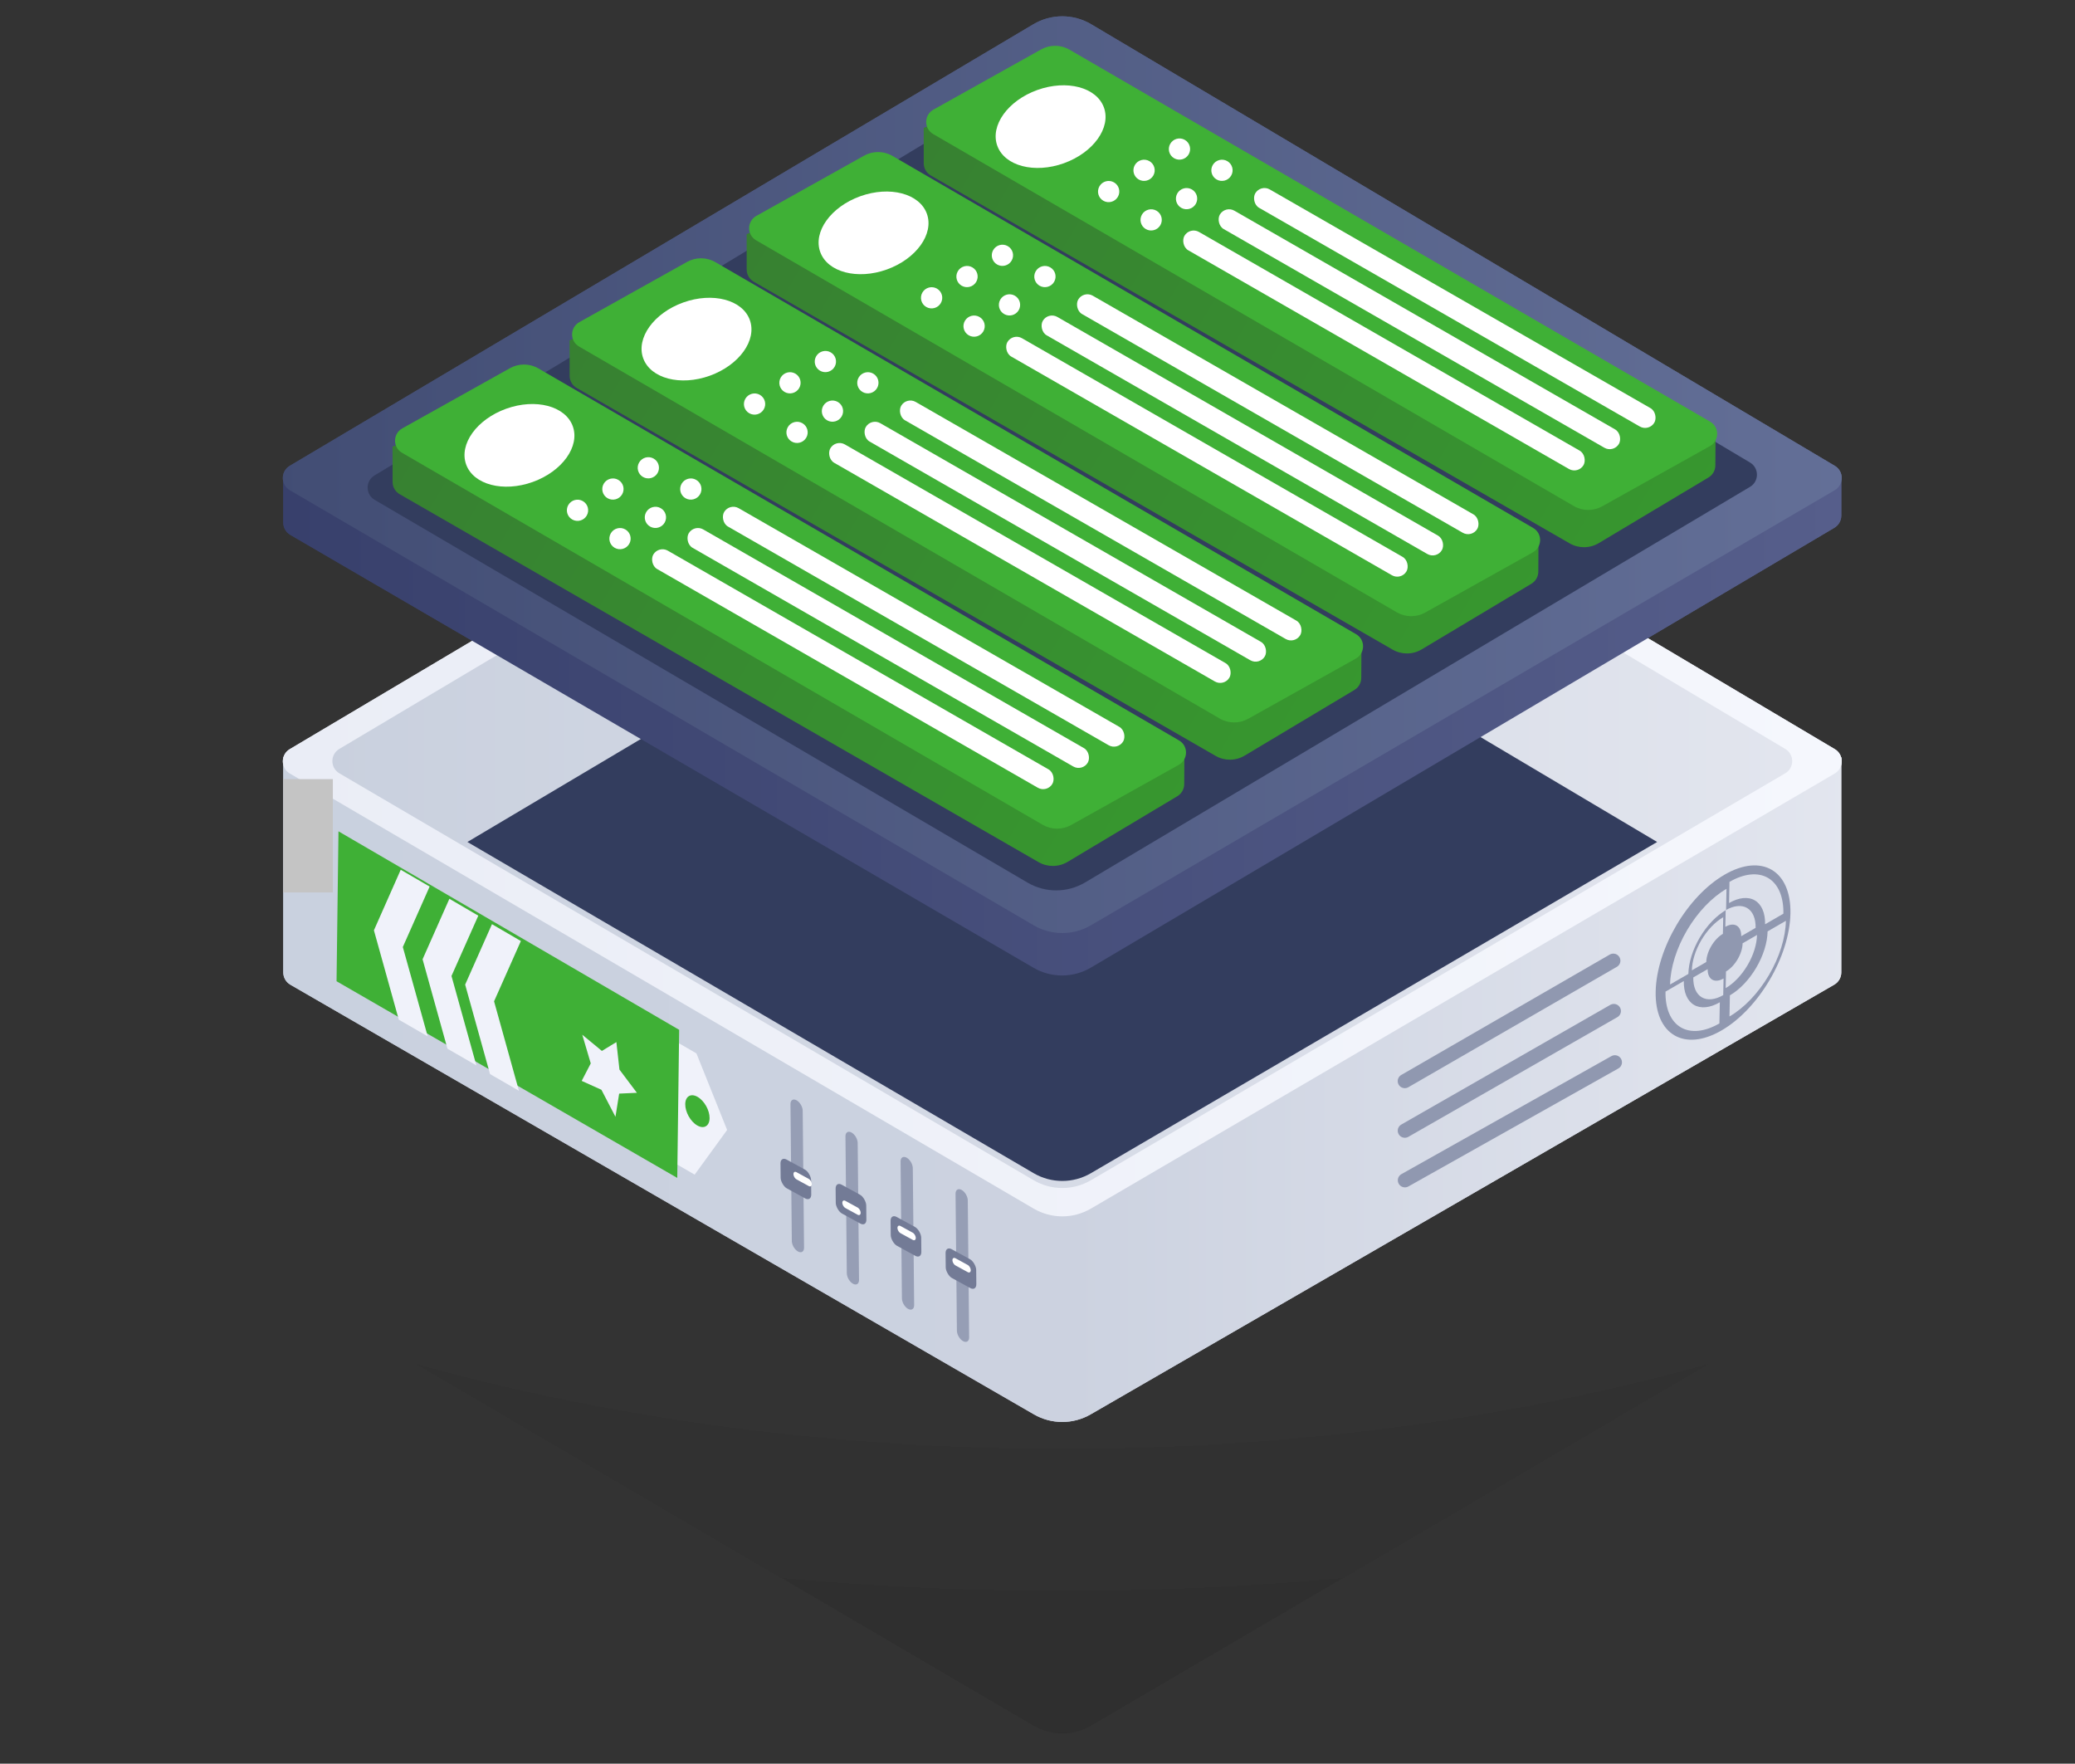 <svg width="293" height="249" viewBox="0 0 293 249" fill="none" xmlns="http://www.w3.org/2000/svg">
<rect x="0" y="0" width="293" height="249" fill="#333333" stroke="none"/>
<g clip-path="url(#clip0_1553_10361)">
<path d="M145.916 116.425C148.433 114.93 151.567 114.93 154.084 116.425L259.082 178.767C260.392 179.545 260.386 181.444 259.07 182.213L154.039 243.638C151.544 245.097 148.456 245.097 145.961 243.638L40.93 182.213C39.614 181.444 39.608 179.545 40.918 178.767L145.916 116.425Z" fill="url(#paint0_diamond_1553_10361)" fill-opacity="0.05"/>
<path d="M147.452 70.855C149.105 70.3 150.893 70.3 152.546 70.855L260 106.943L260 137.29C260 138.004 259.619 138.664 259.001 139.022L154.001 199.688C151.525 201.118 148.473 201.118 145.997 199.688L40.999 139.024C40.381 138.666 40 138.006 40 137.292L40 106.943L147.452 70.855Z" fill="url(#paint1_linear_1553_10361)"/>
<path d="M145.916 43.425C148.433 41.93 151.567 41.93 154.084 43.425L259.082 105.767C260.392 106.545 260.386 108.444 259.07 109.213L154.039 170.638C151.544 172.097 148.456 172.097 145.961 170.638L40.93 109.213C39.614 108.444 39.608 106.545 40.918 105.767L145.916 43.425Z" fill="url(#paint2_linear_1553_10361)"/>
<path d="M145.91 47.434C148.43 45.934 151.57 45.934 154.09 47.434L252.089 105.738C253.397 106.516 253.391 108.413 252.078 109.182L154.045 166.63C151.547 168.094 148.453 168.094 145.955 166.63L47.922 109.182C46.609 108.413 46.603 106.516 47.911 105.738L145.91 47.434Z" fill="url(#paint3_linear_1553_10361)"/>
<path d="M145.916 71.425C148.433 69.93 151.567 69.93 154.084 71.425L234 118.875L154.039 165.638C151.544 167.097 148.456 167.097 145.961 165.638L66 118.875L145.916 71.425Z" fill="url(#paint4_linear_1553_10361)"/>
<path d="M145.884 4.469C148.417 2.949 151.582 2.949 154.115 4.469L260 68.001L260 72.796C260 73.502 259.627 74.157 259.018 74.517L154.041 136.61C151.546 138.085 148.448 138.096 145.942 136.637L40.993 75.515C40.378 75.157 40 74.499 40 73.787L40 67.984L145.884 4.469Z" fill="url(#paint5_linear_1553_10361)"/>
<path d="M145.916 3.425C148.433 1.93 151.567 1.93 154.084 3.425L259.082 65.767C260.392 66.545 260.386 68.444 259.07 69.213L154.039 130.638C151.544 132.097 148.456 132.097 145.961 130.638L40.93 69.213C39.614 68.444 39.608 66.545 40.918 65.767L145.916 3.425Z" fill="url(#paint6_linear_1553_10361)"/>
<path d="M146.726 10.478C149.254 8.953 152.415 8.943 154.952 10.452L247.112 65.301C248.415 66.076 248.414 67.963 247.111 68.738L153.229 124.585C150.724 126.075 147.607 126.085 145.093 124.611L52.9 70.568C51.592 69.801 51.58 67.914 52.878 67.13L146.726 10.478Z" fill="#333D5E"/>
<path d="M72.346 56.367C73.464 55.925 74.72 56.001 75.771 56.573L167.244 106.395L167.217 110.716C167.213 111.412 166.842 112.056 166.24 112.417L150.751 121.682C149.491 122.436 147.919 122.451 146.652 121.721L56.428 69.769C55.814 69.416 55.436 68.765 55.436 68.06L55.432 63.057L72.346 56.367Z" fill="url(#paint7_linear_1553_10361)"/>
<path d="M72.005 51.983C73.255 51.284 74.781 51.295 76.013 52.01L166.485 104.536C167.819 105.31 167.796 107.23 166.443 107.986L151.249 116.48C150 117.178 148.473 117.168 147.241 116.453L56.769 63.927C55.435 63.152 55.459 61.233 56.812 60.476L72.005 51.983Z" fill="#3FB036"/>
<ellipse rx="5.5" ry="8" transform="matrix(0.341 0.94 -0.941 0.338 73.35 62.877)" fill="white"/>
<rect width="65" height="3" rx="1.5" transform="matrix(0.867 0.498 -0.502 0.865 93 77)" fill="white"/>
<rect width="65" height="3" rx="1.5" transform="matrix(0.867 0.498 -0.502 0.865 98 74)" fill="white"/>
<rect width="65" height="3" rx="1.5" transform="matrix(0.867 0.498 -0.502 0.865 103 71)" fill="white"/>
<circle r="1.5" transform="matrix(0.867 0.498 -0.502 0.865 87.548 76.045)" fill="white"/>
<circle r="1.5" transform="matrix(0.867 0.498 -0.502 0.865 92.548 73.045)" fill="white"/>
<circle r="1.5" transform="matrix(0.867 0.498 -0.502 0.865 97.548 69.045)" fill="white"/>
<circle r="1.5" transform="matrix(0.867 0.498 -0.502 0.865 81.548 72.045)" fill="white"/>
<circle r="1.5" transform="matrix(0.867 0.498 -0.502 0.865 86.548 69.045)" fill="white"/>
<circle r="1.5" transform="matrix(0.867 0.498 -0.502 0.865 91.548 66.045)" fill="white"/>
<path d="M97.346 41.367C98.464 40.925 99.72 41.001 100.771 41.573L192.244 91.395L192.217 95.716C192.213 96.412 191.842 97.056 191.24 97.417L175.751 106.682C174.491 107.436 172.919 107.451 171.652 106.721L81.428 54.77C80.814 54.416 80.436 53.765 80.436 53.06L80.432 48.057L97.346 41.367Z" fill="url(#paint8_linear_1553_10361)"/>
<path d="M97.005 36.983C98.255 36.284 99.781 36.295 101.013 37.01L191.485 89.536C192.819 90.31 192.796 92.23 191.443 92.986L176.249 101.48C175 102.178 173.473 102.168 172.241 101.453L81.769 48.927C80.435 48.152 80.459 46.233 81.812 45.476L97.005 36.983Z" fill="#3FB036"/>
<ellipse rx="5.5" ry="8" transform="matrix(0.341 0.94 -0.941 0.338 98.35 47.877)" fill="white"/>
<rect width="65" height="3" rx="1.5" transform="matrix(0.867 0.498 -0.502 0.865 118 62)" fill="white"/>
<rect width="65" height="3" rx="1.5" transform="matrix(0.867 0.498 -0.502 0.865 123 59)" fill="white"/>
<rect width="65" height="3" rx="1.5" transform="matrix(0.867 0.498 -0.502 0.865 128 56)" fill="white"/>
<circle r="1.5" transform="matrix(0.867 0.498 -0.502 0.865 112.548 61.045)" fill="white"/>
<circle r="1.5" transform="matrix(0.867 0.498 -0.502 0.865 117.548 58.045)" fill="white"/>
<circle r="1.5" transform="matrix(0.867 0.498 -0.502 0.865 122.548 54.045)" fill="white"/>
<circle r="1.5" transform="matrix(0.867 0.498 -0.502 0.865 106.548 57.045)" fill="white"/>
<circle r="1.5" transform="matrix(0.867 0.498 -0.502 0.865 111.548 54.045)" fill="white"/>
<circle r="1.5" transform="matrix(0.867 0.498 -0.502 0.865 116.548 51.045)" fill="white"/>
<path d="M122.346 26.367C123.464 25.925 124.72 26.001 125.771 26.573L217.244 76.395L217.217 80.716C217.213 81.412 216.842 82.056 216.24 82.417L200.751 91.682C199.491 92.436 197.919 92.451 196.652 91.721L106.428 39.77C105.814 39.416 105.436 38.765 105.436 38.06L105.432 33.057L122.346 26.367Z" fill="url(#paint9_linear_1553_10361)"/>
<path d="M122.005 21.983C123.255 21.284 124.781 21.295 126.013 22.01L216.485 74.536C217.819 75.31 217.796 77.23 216.443 77.986L201.249 86.48C200 87.178 198.473 87.168 197.241 86.453L106.769 33.927C105.435 33.152 105.459 31.233 106.812 30.476L122.005 21.983Z" fill="#3FB036"/>
<ellipse rx="5.5" ry="8" transform="matrix(0.341 0.94 -0.941 0.338 123.35 32.877)" fill="white"/>
<rect width="65" height="3" rx="1.5" transform="matrix(0.867 0.498 -0.502 0.865 143 47)" fill="white"/>
<rect width="65" height="3" rx="1.5" transform="matrix(0.867 0.498 -0.502 0.865 148 44)" fill="white"/>
<rect width="65" height="3" rx="1.5" transform="matrix(0.867 0.498 -0.502 0.865 153 41)" fill="white"/>
<circle r="1.5" transform="matrix(0.867 0.498 -0.502 0.865 137.548 46.045)" fill="white"/>
<circle r="1.5" transform="matrix(0.867 0.498 -0.502 0.865 142.548 43.045)" fill="white"/>
<circle r="1.5" transform="matrix(0.867 0.498 -0.502 0.865 147.548 39.045)" fill="white"/>
<circle r="1.5" transform="matrix(0.867 0.498 -0.502 0.865 131.548 42.045)" fill="white"/>
<circle r="1.5" transform="matrix(0.867 0.498 -0.502 0.865 136.548 39.045)" fill="white"/>
<circle r="1.5" transform="matrix(0.867 0.498 -0.502 0.865 141.548 36.045)" fill="white"/>
<path d="M147.346 11.367C148.464 10.925 149.72 11.001 150.771 11.573L242.244 61.395L242.217 65.716C242.213 66.412 241.842 67.056 241.24 67.417L225.751 76.682C224.491 77.436 222.919 77.451 221.652 76.721L131.428 24.77C130.814 24.416 130.436 23.765 130.436 23.06L130.432 18.057L147.346 11.367Z" fill="url(#paint10_linear_1553_10361)"/>
<path d="M147.005 6.983C148.255 6.284 149.781 6.295 151.013 7.01L241.485 59.536C242.819 60.31 242.796 62.23 241.443 62.986L226.249 71.48C225 72.178 223.473 72.168 222.241 71.453L131.769 18.927C130.435 18.152 130.459 16.233 131.812 15.476L147.005 6.983Z" fill="#3FB036"/>
<ellipse rx="5.5" ry="8" transform="matrix(0.341 0.94 -0.941 0.338 148.35 17.877)" fill="white"/>
<rect width="65" height="3" rx="1.5" transform="matrix(0.867 0.498 -0.502 0.865 168 32)" fill="white"/>
<rect width="65" height="3" rx="1.5" transform="matrix(0.867 0.498 -0.502 0.865 173 29)" fill="white"/>
<rect width="65" height="3" rx="1.5" transform="matrix(0.867 0.498 -0.502 0.865 178 26)" fill="white"/>
<circle r="1.5" transform="matrix(0.867 0.498 -0.502 0.865 162.548 31.045)" fill="white"/>
<circle r="1.5" transform="matrix(0.867 0.498 -0.502 0.865 167.548 28.045)" fill="white"/>
<circle r="1.5" transform="matrix(0.867 0.498 -0.502 0.865 172.548 24.045)" fill="white"/>
<circle r="1.5" transform="matrix(0.867 0.498 -0.502 0.865 156.548 27.045)" fill="white"/>
<circle r="1.5" transform="matrix(0.867 0.498 -0.502 0.865 161.548 24.045)" fill="white"/>
<circle r="1.5" transform="matrix(0.867 0.498 -0.502 0.865 166.548 21.045)" fill="white"/>
<g clip-path="url(#clip1_1553_10361)">
<line x1="1" y1="-1" x2="19.994" y2="-1" transform="matrix(-0.01 -1.017 0.863 0.472 136.855 189.821)" stroke="#9098B0" stroke-opacity="0.9" stroke-width="2" stroke-linecap="round"/>
<line x1="1" y1="-1" x2="19.994" y2="-1" transform="matrix(-0.01 -1.017 0.863 0.472 129.092 185.268)" stroke="#9098B0" stroke-opacity="0.9" stroke-width="2" stroke-linecap="round"/>
<line x1="1" y1="-1" x2="19.994" y2="-1" transform="matrix(-0.01 -1.017 0.863 0.472 121.309 181.716)" stroke="#9098B0" stroke-opacity="0.9" stroke-width="2" stroke-linecap="round"/>
<line x1="1" y1="-1" x2="19.994" y2="-1" transform="matrix(-0.01 -1.017 0.863 0.472 113.545 177.163)" stroke="#9098B0" stroke-opacity="0.9" stroke-width="2" stroke-linecap="round"/>
<rect width="5.008" height="4.003" rx="1" transform="matrix(-0.863 -0.472 -0.01 -1.017 137.873 182.328)" fill="#737B96"/>
<rect width="5.008" height="4.003" rx="1" transform="matrix(-0.863 -0.472 -0.01 -1.017 130.109 177.776)" fill="#737B96"/>
<rect width="5.008" height="4.003" rx="1" transform="matrix(-0.863 -0.472 -0.01 -1.017 122.346 173.223)" fill="#737B96"/>
<rect width="5.008" height="4.003" rx="1" transform="matrix(-0.863 -0.472 -0.01 -1.017 114.562 169.671)" fill="#737B96"/>
<line x1="0.5" y1="-0.5" x2="2.495" y2="-0.5" transform="matrix(-0.863 -0.472 -0.01 -1.017 137.068 178.823)" stroke="white" stroke-linecap="round"/>
<line x1="0.5" y1="-0.5" x2="2.495" y2="-0.5" transform="matrix(-0.863 -0.472 -0.01 -1.017 129.305 174.27)" stroke="white" stroke-linecap="round"/>
<line x1="0.5" y1="-0.5" x2="2.495" y2="-0.5" transform="matrix(-0.863 -0.472 -0.01 -1.017 121.521 170.718)" stroke="white" stroke-linecap="round"/>
<line x1="0.5" y1="-0.5" x2="2.495" y2="-0.5" transform="matrix(-0.863 -0.472 -0.01 -1.017 114.62 166.671)" stroke="white" stroke-linecap="round"/>
</g>
<circle r="11" transform="matrix(0.865 -0.501 -0.02 1 243.303 134.487)" fill="#9098B0"/>
<line x1="1" y1="-1" x2="35" y2="-1" transform="matrix(0.872 -0.49 0.492 0.871 198 168)" stroke="#9098B0" stroke-width="2" stroke-linecap="round"/>
<line x1="1" y1="-1" x2="35" y2="-1" transform="matrix(0.868 -0.497 0.499 0.867 198 161)" stroke="#9098B0" stroke-width="2" stroke-linecap="round"/>
<line x1="1" y1="-1" x2="35" y2="-1" transform="matrix(0.866 -0.5 0.502 0.865 198 154)" stroke="#9098B0" stroke-width="2" stroke-linecap="round"/>
<path d="M243.789 125.491C242.766 126.083 241.749 126.902 240.795 127.902C239.841 128.901 238.969 130.061 238.229 131.315C237.49 132.569 236.896 133.893 236.483 135.212C236.07 136.53 235.846 137.817 235.823 138.998L238.407 137.503C238.422 136.713 238.572 135.853 238.848 134.972C239.124 134.091 239.521 133.206 240.015 132.368C240.509 131.53 241.092 130.755 241.729 130.087C242.367 129.419 243.047 128.872 243.73 128.476L243.789 125.491Z" fill="#DBDFEA"/>
<path d="M251.823 128.998C251.846 127.817 251.668 126.763 251.298 125.898C250.928 125.033 250.373 124.373 249.667 123.956C248.96 123.539 248.114 123.373 247.178 123.468C246.242 123.563 245.234 123.917 244.211 124.509L244.152 127.494C244.836 127.098 245.509 126.862 246.135 126.798C246.76 126.735 247.326 126.846 247.798 127.124C248.27 127.403 248.641 127.844 248.888 128.422C249.135 129 249.254 129.704 249.239 130.494L251.823 128.998Z" fill="#DBDFEA"/>
<path d="M247.901 130.999C247.914 130.343 247.815 129.757 247.61 129.277C247.404 128.796 247.096 128.429 246.704 128.198C246.311 127.966 245.841 127.874 245.321 127.927C244.801 127.979 244.241 128.176 243.673 128.505L243.626 130.853C243.928 130.678 244.225 130.574 244.501 130.546C244.776 130.518 245.026 130.567 245.234 130.69C245.442 130.813 245.605 131.007 245.714 131.262C245.823 131.517 245.876 131.827 245.869 132.175L247.901 130.999Z" fill="#DBDFEA"/>
<path d="M243.327 129.495C242.759 129.824 242.194 130.279 241.664 130.834C241.134 131.389 240.65 132.034 240.239 132.731C239.828 133.427 239.498 134.163 239.269 134.895C239.039 135.628 238.914 136.343 238.901 136.999L240.934 135.823C240.941 135.474 241.007 135.095 241.129 134.707C241.25 134.319 241.425 133.928 241.643 133.559C241.861 133.189 242.118 132.848 242.399 132.553C242.68 132.259 242.98 132.017 243.281 131.843L243.327 129.495Z" fill="#DBDFEA"/>
<path d="M239.099 138.001C239.086 138.657 239.185 139.243 239.39 139.723C239.596 140.204 239.904 140.571 240.296 140.802C240.689 141.034 241.159 141.126 241.679 141.073C242.199 141.021 242.759 140.824 243.327 140.495L243.374 138.147C243.072 138.322 242.775 138.426 242.499 138.454C242.224 138.482 241.974 138.433 241.766 138.31C241.558 138.187 241.395 137.993 241.286 137.738C241.177 137.483 241.124 137.173 241.131 136.825L239.099 138.001Z" fill="#DBDFEA"/>
<path d="M243.673 139.505C244.241 139.176 244.806 138.721 245.336 138.166C245.866 137.611 246.35 136.966 246.761 136.269C247.172 135.573 247.502 134.837 247.731 134.105C247.961 133.372 248.086 132.657 248.099 132.001L246.066 133.177C246.059 133.526 245.993 133.905 245.871 134.293C245.75 134.681 245.575 135.072 245.357 135.441C245.139 135.811 244.882 136.152 244.601 136.447C244.32 136.741 244.02 136.983 243.719 137.157L243.673 139.505Z" fill="#DBDFEA"/>
<path d="M244.211 143.509C245.234 142.917 246.251 142.098 247.205 141.098C248.159 140.099 249.031 138.939 249.771 137.685C250.51 136.431 251.104 135.107 251.517 133.788C251.93 132.47 252.154 131.183 252.177 130.002L249.593 131.497C249.578 132.287 249.428 133.147 249.152 134.028C248.876 134.909 248.479 135.794 247.985 136.632C247.491 137.47 246.908 138.245 246.271 138.913C245.633 139.581 244.953 140.128 244.27 140.524L244.211 143.509Z" fill="#DBDFEA"/>
<path d="M235.177 140.002C235.154 141.183 235.332 142.237 235.702 143.102C236.072 143.967 236.627 144.627 237.333 145.044C238.04 145.461 238.886 145.627 239.822 145.532C240.758 145.437 241.766 145.083 242.789 144.491L242.848 141.506C242.164 141.902 241.491 142.138 240.865 142.202C240.24 142.265 239.674 142.154 239.202 141.876C238.73 141.597 238.359 141.156 238.112 140.578C237.865 140 237.746 139.296 237.761 138.506L235.177 140.002Z" fill="#DBDFEA"/>
<g clip-path="url(#clip2_1553_10361)">
<path d="M98.089 165.841L90.528 161.474L90.778 144.354L98.339 148.721L102.674 159.532L98.089 165.841Z" fill="#F0F2FA"/>
<path d="M95.633 166.303L47.523 138.537L47.794 117.37L95.9 145.395L95.633 166.303Z" fill="#3FB036"/>
<path d="M60.394 146.315L56.312 143.962L52.799 131.347L56.584 122.796L60.666 125.17L56.88 133.705L60.394 146.315Z" fill="#F0F2FA"/>
<path d="M67.265 150.416L63.183 148.061L59.67 135.436L63.456 126.895L67.538 129.28L63.752 137.794L67.265 150.416Z" fill="#F0F2FA"/>
<path d="M73.276 154.001L69.195 151.646L65.682 139.013L69.468 130.481L73.55 132.859L69.764 141.37L73.276 154.001Z" fill="#F0F2FA"/>
<ellipse rx="2" ry="2" transform="matrix(-0.859 -0.496 0.013 -1.008 98.479 156.88)" fill="#3FB036"/>
<path d="M89.933 154.287L87.429 154.4L86.906 157.674L84.923 153.86L82.138 152.606L83.417 150.136L82.218 146.088L84.991 148.375L87.035 147.127L87.47 151.01L89.933 154.287Z" fill="#F0F2FA"/>
</g>
<path d="M164.402 171.735L192 155.435L192.157 164.323L164.557 180.579L164.402 171.735Z" fill="#AE1C28"/>
<path d="M164.448 180.663L192.047 164.501L192.096 173.36L164.495 189.519L164.448 180.663Z" fill="#005BBB"/>
<path d="M164.056 177.427L191.321 161.508L191.668 167.923L164.408 183.941L164.056 177.427Z" fill="white"/>
<rect x="40" y="110" width="7" height="16" fill="#C4C4C4"/>
<path d="M145.916 116.425C148.433 114.93 151.567 114.93 154.084 116.425L259.082 178.767C260.392 179.545 260.386 181.444 259.07 182.213L154.039 243.638C151.544 245.097 148.456 245.097 145.961 243.638L40.93 182.213C39.614 181.444 39.608 179.545 40.918 178.767L145.916 116.425Z" fill="url(#paint11_diamond_1553_10361)" fill-opacity="0.05"/>
<path d="M147.452 70.855C149.105 70.3 150.893 70.3 152.546 70.855L260 106.943L260 137.29C260 138.004 259.619 138.664 259.001 139.022L154.001 199.688C151.525 201.118 148.473 201.118 145.997 199.688L40.999 139.024C40.381 138.666 40 138.006 40 137.292L40 106.943L147.452 70.855Z" fill="url(#paint12_linear_1553_10361)"/>
<path d="M145.916 43.425C148.433 41.93 151.567 41.93 154.084 43.425L259.082 105.767C260.392 106.545 260.386 108.444 259.07 109.213L154.039 170.638C151.544 172.097 148.456 172.097 145.961 170.638L40.93 109.213C39.614 108.444 39.608 106.545 40.918 105.767L145.916 43.425Z" fill="url(#paint13_linear_1553_10361)"/>
<path d="M145.91 47.434C148.43 45.934 151.57 45.934 154.09 47.434L252.089 105.738C253.397 106.516 253.391 108.413 252.078 109.182L154.045 166.63C151.547 168.094 148.453 168.094 145.955 166.63L47.922 109.182C46.609 108.413 46.603 106.516 47.911 105.738L145.91 47.434Z" fill="url(#paint14_linear_1553_10361)"/>
<path d="M145.916 71.425C148.433 69.93 151.567 69.93 154.084 71.425L234 118.875L154.039 165.638C151.544 167.097 148.456 167.097 145.961 165.638L66 118.875L145.916 71.425Z" fill="url(#paint15_linear_1553_10361)"/>
<path d="M145.884 4.469C148.417 2.949 151.582 2.949 154.115 4.469L260 68.001L260 72.796C260 73.502 259.627 74.157 259.018 74.517L154.041 136.61C151.546 138.085 148.448 138.096 145.942 136.637L40.993 75.515C40.378 75.157 40 74.499 40 73.787L40 67.984L145.884 4.469Z" fill="url(#paint16_linear_1553_10361)"/>
<path d="M145.916 3.425C148.433 1.93 151.567 1.93 154.084 3.425L259.082 65.767C260.392 66.545 260.386 68.444 259.07 69.213L154.039 130.638C151.544 132.097 148.456 132.097 145.961 130.638L40.93 69.213C39.614 68.444 39.608 66.545 40.918 65.767L145.916 3.425Z" fill="url(#paint17_linear_1553_10361)"/>
<path d="M146.726 10.478C149.254 8.953 152.415 8.943 154.952 10.452L247.112 65.301C248.415 66.076 248.414 67.963 247.111 68.738L153.229 124.585C150.724 126.075 147.607 126.085 145.093 124.611L52.9 70.568C51.592 69.801 51.58 67.914 52.878 67.13L146.726 10.478Z" fill="#333D5E"/>
<path d="M72.346 56.367C73.464 55.925 74.72 56.001 75.771 56.573L167.244 106.395L167.217 110.716C167.213 111.412 166.842 112.056 166.24 112.417L150.751 121.682C149.491 122.436 147.919 122.451 146.652 121.721L56.428 69.769C55.814 69.416 55.436 68.765 55.436 68.06L55.432 63.057L72.346 56.367Z" fill="url(#paint18_linear_1553_10361)"/>
<path d="M72.005 51.983C73.255 51.284 74.781 51.295 76.013 52.01L166.485 104.536C167.819 105.31 167.796 107.23 166.443 107.986L151.249 116.48C150 117.178 148.473 117.168 147.241 116.453L56.769 63.927C55.435 63.152 55.459 61.233 56.812 60.476L72.005 51.983Z" fill="#3FB036"/>
<ellipse rx="5.5" ry="8" transform="matrix(0.341 0.94 -0.941 0.338 73.35 62.877)" fill="white"/>
<rect width="65" height="3" rx="1.5" transform="matrix(0.867 0.498 -0.502 0.865 93 77)" fill="white"/>
<rect width="65" height="3" rx="1.5" transform="matrix(0.867 0.498 -0.502 0.865 98 74)" fill="white"/>
<rect width="65" height="3" rx="1.5" transform="matrix(0.867 0.498 -0.502 0.865 103 71)" fill="white"/>
<circle r="1.5" transform="matrix(0.867 0.498 -0.502 0.865 87.548 76.045)" fill="white"/>
<circle r="1.5" transform="matrix(0.867 0.498 -0.502 0.865 92.548 73.045)" fill="white"/>
<circle r="1.5" transform="matrix(0.867 0.498 -0.502 0.865 97.548 69.045)" fill="white"/>
<circle r="1.5" transform="matrix(0.867 0.498 -0.502 0.865 81.548 72.045)" fill="white"/>
<circle r="1.5" transform="matrix(0.867 0.498 -0.502 0.865 86.548 69.045)" fill="white"/>
<circle r="1.5" transform="matrix(0.867 0.498 -0.502 0.865 91.548 66.045)" fill="white"/>
<path d="M97.346 41.367C98.464 40.925 99.72 41.001 100.771 41.573L192.244 91.395L192.217 95.716C192.213 96.412 191.842 97.056 191.24 97.417L175.751 106.682C174.491 107.436 172.919 107.451 171.652 106.721L81.428 54.77C80.814 54.416 80.436 53.765 80.436 53.06L80.432 48.057L97.346 41.367Z" fill="url(#paint19_linear_1553_10361)"/>
<path d="M97.005 36.983C98.255 36.284 99.781 36.295 101.013 37.01L191.485 89.536C192.819 90.31 192.796 92.23 191.443 92.986L176.249 101.48C175 102.178 173.473 102.168 172.241 101.453L81.769 48.927C80.435 48.152 80.459 46.233 81.812 45.476L97.005 36.983Z" fill="#3FB036"/>
<ellipse rx="5.5" ry="8" transform="matrix(0.341 0.94 -0.941 0.338 98.35 47.877)" fill="white"/>
<rect width="65" height="3" rx="1.5" transform="matrix(0.867 0.498 -0.502 0.865 118 62)" fill="white"/>
<rect width="65" height="3" rx="1.5" transform="matrix(0.867 0.498 -0.502 0.865 123 59)" fill="white"/>
<rect width="65" height="3" rx="1.5" transform="matrix(0.867 0.498 -0.502 0.865 128 56)" fill="white"/>
<circle r="1.5" transform="matrix(0.867 0.498 -0.502 0.865 112.548 61.045)" fill="white"/>
<circle r="1.5" transform="matrix(0.867 0.498 -0.502 0.865 117.548 58.045)" fill="white"/>
<circle r="1.5" transform="matrix(0.867 0.498 -0.502 0.865 122.548 54.045)" fill="white"/>
<circle r="1.5" transform="matrix(0.867 0.498 -0.502 0.865 106.548 57.045)" fill="white"/>
<circle r="1.5" transform="matrix(0.867 0.498 -0.502 0.865 111.548 54.045)" fill="white"/>
<circle r="1.5" transform="matrix(0.867 0.498 -0.502 0.865 116.548 51.045)" fill="white"/>
<path d="M122.346 26.367C123.464 25.925 124.72 26.001 125.771 26.573L217.244 76.395L217.217 80.716C217.213 81.412 216.842 82.056 216.24 82.417L200.751 91.682C199.491 92.436 197.919 92.451 196.652 91.721L106.428 39.77C105.814 39.416 105.436 38.765 105.436 38.06L105.432 33.057L122.346 26.367Z" fill="url(#paint20_linear_1553_10361)"/>
<path d="M122.005 21.983C123.255 21.284 124.781 21.295 126.013 22.01L216.485 74.536C217.819 75.31 217.796 77.23 216.443 77.986L201.249 86.48C200 87.178 198.473 87.168 197.241 86.453L106.769 33.927C105.435 33.152 105.459 31.233 106.812 30.476L122.005 21.983Z" fill="#3FB036"/>
<ellipse rx="5.5" ry="8" transform="matrix(0.341 0.94 -0.941 0.338 123.35 32.877)" fill="white"/>
<rect width="65" height="3" rx="1.5" transform="matrix(0.867 0.498 -0.502 0.865 143 47)" fill="white"/>
<rect width="65" height="3" rx="1.5" transform="matrix(0.867 0.498 -0.502 0.865 148 44)" fill="white"/>
<rect width="65" height="3" rx="1.5" transform="matrix(0.867 0.498 -0.502 0.865 153 41)" fill="white"/>
<circle r="1.5" transform="matrix(0.867 0.498 -0.502 0.865 137.548 46.045)" fill="white"/>
<circle r="1.5" transform="matrix(0.867 0.498 -0.502 0.865 142.548 43.045)" fill="white"/>
<circle r="1.5" transform="matrix(0.867 0.498 -0.502 0.865 147.548 39.045)" fill="white"/>
<circle r="1.5" transform="matrix(0.867 0.498 -0.502 0.865 131.548 42.045)" fill="white"/>
<circle r="1.5" transform="matrix(0.867 0.498 -0.502 0.865 136.548 39.045)" fill="white"/>
<circle r="1.5" transform="matrix(0.867 0.498 -0.502 0.865 141.548 36.045)" fill="white"/>
<path d="M147.346 11.367C148.464 10.925 149.72 11.001 150.771 11.573L242.244 61.395L242.217 65.716C242.213 66.412 241.842 67.056 241.24 67.417L225.751 76.682C224.491 77.436 222.919 77.451 221.652 76.721L131.428 24.77C130.814 24.416 130.436 23.765 130.436 23.06L130.432 18.057L147.346 11.367Z" fill="url(#paint21_linear_1553_10361)"/>
<path d="M147.005 6.983C148.255 6.284 149.781 6.295 151.013 7.01L241.485 59.536C242.819 60.31 242.796 62.23 241.443 62.986L226.249 71.48C225 72.178 223.473 72.168 222.241 71.453L131.769 18.927C130.435 18.152 130.459 16.233 131.812 15.476L147.005 6.983Z" fill="#3FB036"/>
<ellipse rx="5.5" ry="8" transform="matrix(0.341 0.94 -0.941 0.338 148.35 17.877)" fill="white"/>
<rect width="65" height="3" rx="1.5" transform="matrix(0.867 0.498 -0.502 0.865 168 32)" fill="white"/>
<rect width="65" height="3" rx="1.5" transform="matrix(0.867 0.498 -0.502 0.865 173 29)" fill="white"/>
<rect width="65" height="3" rx="1.5" transform="matrix(0.867 0.498 -0.502 0.865 178 26)" fill="white"/>
<circle r="1.5" transform="matrix(0.867 0.498 -0.502 0.865 162.548 31.045)" fill="white"/>
<circle r="1.5" transform="matrix(0.867 0.498 -0.502 0.865 167.548 28.045)" fill="white"/>
<circle r="1.5" transform="matrix(0.867 0.498 -0.502 0.865 172.548 24.045)" fill="white"/>
<circle r="1.5" transform="matrix(0.867 0.498 -0.502 0.865 156.548 27.045)" fill="white"/>
<circle r="1.5" transform="matrix(0.867 0.498 -0.502 0.865 161.548 24.045)" fill="white"/>
<circle r="1.5" transform="matrix(0.867 0.498 -0.502 0.865 166.548 21.045)" fill="white"/>
<g clip-path="url(#clip3_1553_10361)">
<line x1="1" y1="-1" x2="19.994" y2="-1" transform="matrix(-0.01 -1.017 0.863 0.472 136.855 189.821)" stroke="#9098B0" stroke-opacity="0.9" stroke-width="2" stroke-linecap="round"/>
<line x1="1" y1="-1" x2="19.994" y2="-1" transform="matrix(-0.01 -1.017 0.863 0.472 129.092 185.268)" stroke="#9098B0" stroke-opacity="0.9" stroke-width="2" stroke-linecap="round"/>
<line x1="1" y1="-1" x2="19.994" y2="-1" transform="matrix(-0.01 -1.017 0.863 0.472 121.309 181.716)" stroke="#9098B0" stroke-opacity="0.9" stroke-width="2" stroke-linecap="round"/>
<line x1="1" y1="-1" x2="19.994" y2="-1" transform="matrix(-0.01 -1.017 0.863 0.472 113.545 177.163)" stroke="#9098B0" stroke-opacity="0.9" stroke-width="2" stroke-linecap="round"/>
<rect width="5.008" height="4.003" rx="1" transform="matrix(-0.863 -0.472 -0.01 -1.017 137.873 182.328)" fill="#737B96"/>
<rect width="5.008" height="4.003" rx="1" transform="matrix(-0.863 -0.472 -0.01 -1.017 130.109 177.776)" fill="#737B96"/>
<rect width="5.008" height="4.003" rx="1" transform="matrix(-0.863 -0.472 -0.01 -1.017 122.346 173.223)" fill="#737B96"/>
<rect width="5.008" height="4.003" rx="1" transform="matrix(-0.863 -0.472 -0.01 -1.017 114.562 169.671)" fill="#737B96"/>
<line x1="0.5" y1="-0.5" x2="2.495" y2="-0.5" transform="matrix(-0.863 -0.472 -0.01 -1.017 137.068 178.823)" stroke="white" stroke-linecap="round"/>
<line x1="0.5" y1="-0.5" x2="2.495" y2="-0.5" transform="matrix(-0.863 -0.472 -0.01 -1.017 129.305 174.27)" stroke="white" stroke-linecap="round"/>
<line x1="0.5" y1="-0.5" x2="2.495" y2="-0.5" transform="matrix(-0.863 -0.472 -0.01 -1.017 121.521 170.718)" stroke="white" stroke-linecap="round"/>
<line x1="0.5" y1="-0.5" x2="2.495" y2="-0.5" transform="matrix(-0.863 -0.472 -0.01 -1.017 114.62 166.671)" stroke="white" stroke-linecap="round"/>
</g>
<circle r="11" transform="matrix(0.865 -0.501 -0.02 1 243.303 134.487)" fill="#9098B0"/>
<line x1="1" y1="-1" x2="35" y2="-1" transform="matrix(0.872 -0.49 0.492 0.871 198 168)" stroke="#9098B0" stroke-width="2" stroke-linecap="round"/>
<line x1="1" y1="-1" x2="35" y2="-1" transform="matrix(0.868 -0.497 0.499 0.867 198 161)" stroke="#9098B0" stroke-width="2" stroke-linecap="round"/>
<line x1="1" y1="-1" x2="35" y2="-1" transform="matrix(0.866 -0.5 0.502 0.865 198 154)" stroke="#9098B0" stroke-width="2" stroke-linecap="round"/>
<path d="M243.789 125.491C242.766 126.083 241.749 126.902 240.795 127.902C239.841 128.901 238.969 130.061 238.229 131.315C237.49 132.569 236.896 133.893 236.483 135.212C236.07 136.53 235.846 137.817 235.823 138.998L238.407 137.503C238.422 136.713 238.572 135.853 238.848 134.972C239.124 134.091 239.521 133.206 240.015 132.368C240.509 131.53 241.092 130.755 241.729 130.087C242.367 129.419 243.047 128.872 243.73 128.476L243.789 125.491Z" fill="#DBDFEA"/>
<path d="M251.823 128.998C251.846 127.817 251.668 126.763 251.298 125.898C250.928 125.033 250.373 124.373 249.667 123.956C248.96 123.539 248.114 123.373 247.178 123.468C246.242 123.563 245.234 123.917 244.211 124.509L244.152 127.494C244.836 127.098 245.509 126.862 246.135 126.798C246.76 126.735 247.326 126.846 247.798 127.124C248.27 127.403 248.641 127.844 248.888 128.422C249.135 129 249.254 129.704 249.239 130.494L251.823 128.998Z" fill="#DBDFEA"/>
<path d="M247.901 130.999C247.914 130.343 247.815 129.757 247.61 129.277C247.404 128.796 247.096 128.429 246.704 128.198C246.311 127.966 245.841 127.874 245.321 127.927C244.801 127.979 244.241 128.176 243.673 128.505L243.626 130.853C243.928 130.678 244.225 130.574 244.501 130.546C244.776 130.518 245.026 130.567 245.234 130.69C245.442 130.813 245.605 131.007 245.714 131.262C245.823 131.517 245.876 131.827 245.869 132.175L247.901 130.999Z" fill="#DBDFEA"/>
<path d="M243.327 129.495C242.759 129.824 242.194 130.279 241.664 130.834C241.134 131.389 240.65 132.034 240.239 132.731C239.828 133.427 239.498 134.163 239.269 134.895C239.039 135.628 238.914 136.343 238.901 136.999L240.934 135.823C240.941 135.474 241.007 135.095 241.129 134.707C241.25 134.319 241.425 133.928 241.643 133.559C241.861 133.189 242.118 132.848 242.399 132.553C242.68 132.259 242.98 132.017 243.281 131.843L243.327 129.495Z" fill="#DBDFEA"/>
<path d="M239.099 138.001C239.086 138.657 239.185 139.243 239.39 139.723C239.596 140.204 239.904 140.571 240.296 140.802C240.689 141.034 241.159 141.126 241.679 141.073C242.199 141.021 242.759 140.824 243.327 140.495L243.374 138.147C243.072 138.322 242.775 138.426 242.499 138.454C242.224 138.482 241.974 138.433 241.766 138.31C241.558 138.187 241.395 137.993 241.286 137.738C241.177 137.483 241.124 137.173 241.131 136.825L239.099 138.001Z" fill="#DBDFEA"/>
<path d="M243.673 139.505C244.241 139.176 244.806 138.721 245.336 138.166C245.866 137.611 246.35 136.966 246.761 136.269C247.172 135.573 247.502 134.837 247.731 134.105C247.961 133.372 248.086 132.657 248.099 132.001L246.066 133.177C246.059 133.526 245.993 133.905 245.871 134.293C245.75 134.681 245.575 135.072 245.357 135.441C245.139 135.811 244.882 136.152 244.601 136.447C244.32 136.741 244.02 136.983 243.719 137.157L243.673 139.505Z" fill="#DBDFEA"/>
<path d="M244.211 143.509C245.234 142.917 246.251 142.098 247.205 141.098C248.159 140.099 249.031 138.939 249.771 137.685C250.51 136.431 251.104 135.107 251.517 133.788C251.93 132.47 252.154 131.183 252.177 130.002L249.593 131.497C249.578 132.287 249.428 133.147 249.152 134.028C248.876 134.909 248.479 135.794 247.985 136.632C247.491 137.47 246.908 138.245 246.271 138.913C245.633 139.581 244.953 140.128 244.27 140.524L244.211 143.509Z" fill="#DBDFEA"/>
<path d="M235.177 140.002C235.154 141.183 235.332 142.237 235.702 143.102C236.072 143.967 236.627 144.627 237.333 145.044C238.04 145.461 238.886 145.627 239.822 145.532C240.758 145.437 241.766 145.083 242.789 144.491L242.848 141.506C242.164 141.902 241.491 142.138 240.865 142.202C240.24 142.265 239.674 142.154 239.202 141.876C238.73 141.597 238.359 141.156 238.112 140.578C237.865 140 237.746 139.296 237.761 138.506L235.177 140.002Z" fill="#DBDFEA"/>
<g clip-path="url(#clip4_1553_10361)">
<path d="M98.089 165.841L90.528 161.474L90.778 144.354L98.339 148.721L102.674 159.532L98.089 165.841Z" fill="#F0F2FA"/>
<path d="M95.633 166.303L47.523 138.537L47.794 117.37L95.9 145.395L95.633 166.303Z" fill="#3FB036"/>
<path d="M60.394 146.315L56.312 143.962L52.799 131.347L56.584 122.796L60.666 125.17L56.88 133.705L60.394 146.315Z" fill="#F0F2FA"/>
<path d="M67.265 150.416L63.183 148.061L59.67 135.436L63.456 126.895L67.538 129.28L63.752 137.794L67.265 150.416Z" fill="#F0F2FA"/>
<path d="M73.276 154.001L69.195 151.646L65.682 139.013L69.468 130.481L73.55 132.859L69.764 141.37L73.276 154.001Z" fill="#F0F2FA"/>
<ellipse rx="2" ry="2" transform="matrix(-0.859 -0.496 0.013 -1.008 98.479 156.88)" fill="#3FB036"/>
<path d="M89.933 154.287L87.429 154.4L86.906 157.674L84.923 153.86L82.138 152.606L83.417 150.136L82.218 146.088L84.991 148.375L87.035 147.127L87.47 151.01L89.933 154.287Z" fill="#F0F2FA"/>
</g>
<rect x="40" y="110" width="7" height="16" fill="#C4C4C4"/>
</g>
<defs>
<radialGradient id="paint0_diamond_1553_10361" cx="0" cy="0" r="1" gradientUnits="userSpaceOnUse" gradientTransform="translate(150 97.5) rotate(90) scale(148.5 270.1)">
<stop stop-opacity="0"/>
<stop offset="0.449" stop-opacity="0"/>
<stop offset="0.654" stop-opacity="0"/>
<stop offset="1"/>
</radialGradient>
<linearGradient id="paint1_linear_1553_10361" x1="38.055" y1="136" x2="261.943" y2="136" gradientUnits="userSpaceOnUse">
<stop stop-color="#C9D1DF"/>
<stop offset="0.504" stop-color="#CCD2E0"/>
<stop offset="1" stop-color="#E3E6EF"/>
</linearGradient>
<linearGradient id="paint2_linear_1553_10361" x1="38" y1="107" x2="260.337" y2="107" gradientUnits="userSpaceOnUse">
<stop stop-color="#EAEDF6"/>
<stop offset="1" stop-color="#F5F7FD"/>
</linearGradient>
<linearGradient id="paint3_linear_1553_10361" x1="45" y1="107" x2="253.441" y2="107" gradientUnits="userSpaceOnUse">
<stop stop-color="#C9D0DE"/>
<stop offset="1" stop-color="#E2E5EE"/>
</linearGradient>
<linearGradient id="paint4_linear_1553_10361" x1="66" y1="118.5" x2="232.753" y2="118.5" gradientUnits="userSpaceOnUse">
<stop stop-color="#333D5E"/>
<stop offset="1" stop-color="#333D5E"/>
</linearGradient>
<linearGradient id="paint5_linear_1553_10361" x1="40" y1="70.5" x2="260" y2="70.5" gradientUnits="userSpaceOnUse">
<stop stop-color="#38406C"/>
<stop offset="1" stop-color="#565E8B"/>
</linearGradient>
<linearGradient id="paint6_linear_1553_10361" x1="38" y1="67" x2="260.337" y2="67" gradientUnits="userSpaceOnUse">
<stop stop-color="#424D74"/>
<stop offset="1" stop-color="#636F97"/>
</linearGradient>
<linearGradient id="paint7_linear_1553_10361" x1="58.579" y1="59.012" x2="163.548" y2="120.738" gradientUnits="userSpaceOnUse">
<stop stop-color="#378131"/>
<stop offset="1" stop-color="#37972F"/>
</linearGradient>
<linearGradient id="paint8_linear_1553_10361" x1="83.579" y1="44.012" x2="188.548" y2="105.738" gradientUnits="userSpaceOnUse">
<stop stop-color="#378131"/>
<stop offset="1" stop-color="#37972F"/>
</linearGradient>
<linearGradient id="paint9_linear_1553_10361" x1="108.579" y1="29.012" x2="213.548" y2="90.738" gradientUnits="userSpaceOnUse">
<stop stop-color="#378131"/>
<stop offset="1" stop-color="#37972F"/>
</linearGradient>
<linearGradient id="paint10_linear_1553_10361" x1="133.579" y1="14.012" x2="238.548" y2="75.738" gradientUnits="userSpaceOnUse">
<stop stop-color="#378131"/>
<stop offset="1" stop-color="#37972F"/>
</linearGradient>
<radialGradient id="paint11_diamond_1553_10361" cx="0" cy="0" r="1" gradientUnits="userSpaceOnUse" gradientTransform="translate(150 97.5) rotate(90) scale(148.5 270.1)">
<stop stop-opacity="0"/>
<stop offset="0.449" stop-opacity="0"/>
<stop offset="0.654" stop-opacity="0"/>
<stop offset="1"/>
</radialGradient>
<linearGradient id="paint12_linear_1553_10361" x1="38.055" y1="136" x2="261.943" y2="136" gradientUnits="userSpaceOnUse">
<stop stop-color="#C9D1DF"/>
<stop offset="0.504" stop-color="#CCD2E0"/>
<stop offset="1" stop-color="#E3E6EF"/>
</linearGradient>
<linearGradient id="paint13_linear_1553_10361" x1="38" y1="107" x2="260.337" y2="107" gradientUnits="userSpaceOnUse">
<stop stop-color="#EAEDF6"/>
<stop offset="1" stop-color="#F5F7FD"/>
</linearGradient>
<linearGradient id="paint14_linear_1553_10361" x1="45" y1="107" x2="253.441" y2="107" gradientUnits="userSpaceOnUse">
<stop stop-color="#C9D0DE"/>
<stop offset="1" stop-color="#E2E5EE"/>
</linearGradient>
<linearGradient id="paint15_linear_1553_10361" x1="66" y1="118.5" x2="232.753" y2="118.5" gradientUnits="userSpaceOnUse">
<stop stop-color="#333D5E"/>
<stop offset="1" stop-color="#333D5E"/>
</linearGradient>
<linearGradient id="paint16_linear_1553_10361" x1="40" y1="70.5" x2="260" y2="70.5" gradientUnits="userSpaceOnUse">
<stop stop-color="#38406C"/>
<stop offset="1" stop-color="#565E8B"/>
</linearGradient>
<linearGradient id="paint17_linear_1553_10361" x1="38" y1="67" x2="260.337" y2="67" gradientUnits="userSpaceOnUse">
<stop stop-color="#424D74"/>
<stop offset="1" stop-color="#636F97"/>
</linearGradient>
<linearGradient id="paint18_linear_1553_10361" x1="58.579" y1="59.012" x2="163.548" y2="120.738" gradientUnits="userSpaceOnUse">
<stop stop-color="#378131"/>
<stop offset="1" stop-color="#37972F"/>
</linearGradient>
<linearGradient id="paint19_linear_1553_10361" x1="83.579" y1="44.012" x2="188.548" y2="105.738" gradientUnits="userSpaceOnUse">
<stop stop-color="#378131"/>
<stop offset="1" stop-color="#37972F"/>
</linearGradient>
<linearGradient id="paint20_linear_1553_10361" x1="108.579" y1="29.012" x2="213.548" y2="90.738" gradientUnits="userSpaceOnUse">
<stop stop-color="#378131"/>
<stop offset="1" stop-color="#37972F"/>
</linearGradient>
<linearGradient id="paint21_linear_1553_10361" x1="133.579" y1="14.012" x2="238.548" y2="75.738" gradientUnits="userSpaceOnUse">
<stop stop-color="#378131"/>
<stop offset="1" stop-color="#37972F"/>
</linearGradient>
<clipPath id="clip0_1553_10361">
<rect width="293" height="249" fill="white"/>
</clipPath>
<clipPath id="clip1_1553_10361">
<rect width="158" height="52" fill="white" transform="matrix(0.863 0.506 -0.019 1 15 85)"/>
</clipPath>
<clipPath id="clip2_1553_10361">
<rect width="95" height="49" fill="white" transform="matrix(-0.859 -0.512 0.027 -1 108 193)"/>
</clipPath>
<clipPath id="clip3_1553_10361">
<rect width="158" height="52" fill="white" transform="matrix(0.863 0.506 -0.019 1 15 85)"/>
</clipPath>
<clipPath id="clip4_1553_10361">
<rect width="95" height="49" fill="white" transform="matrix(-0.859 -0.512 0.027 -1 108 193)"/>
</clipPath>
</defs>
</svg>

